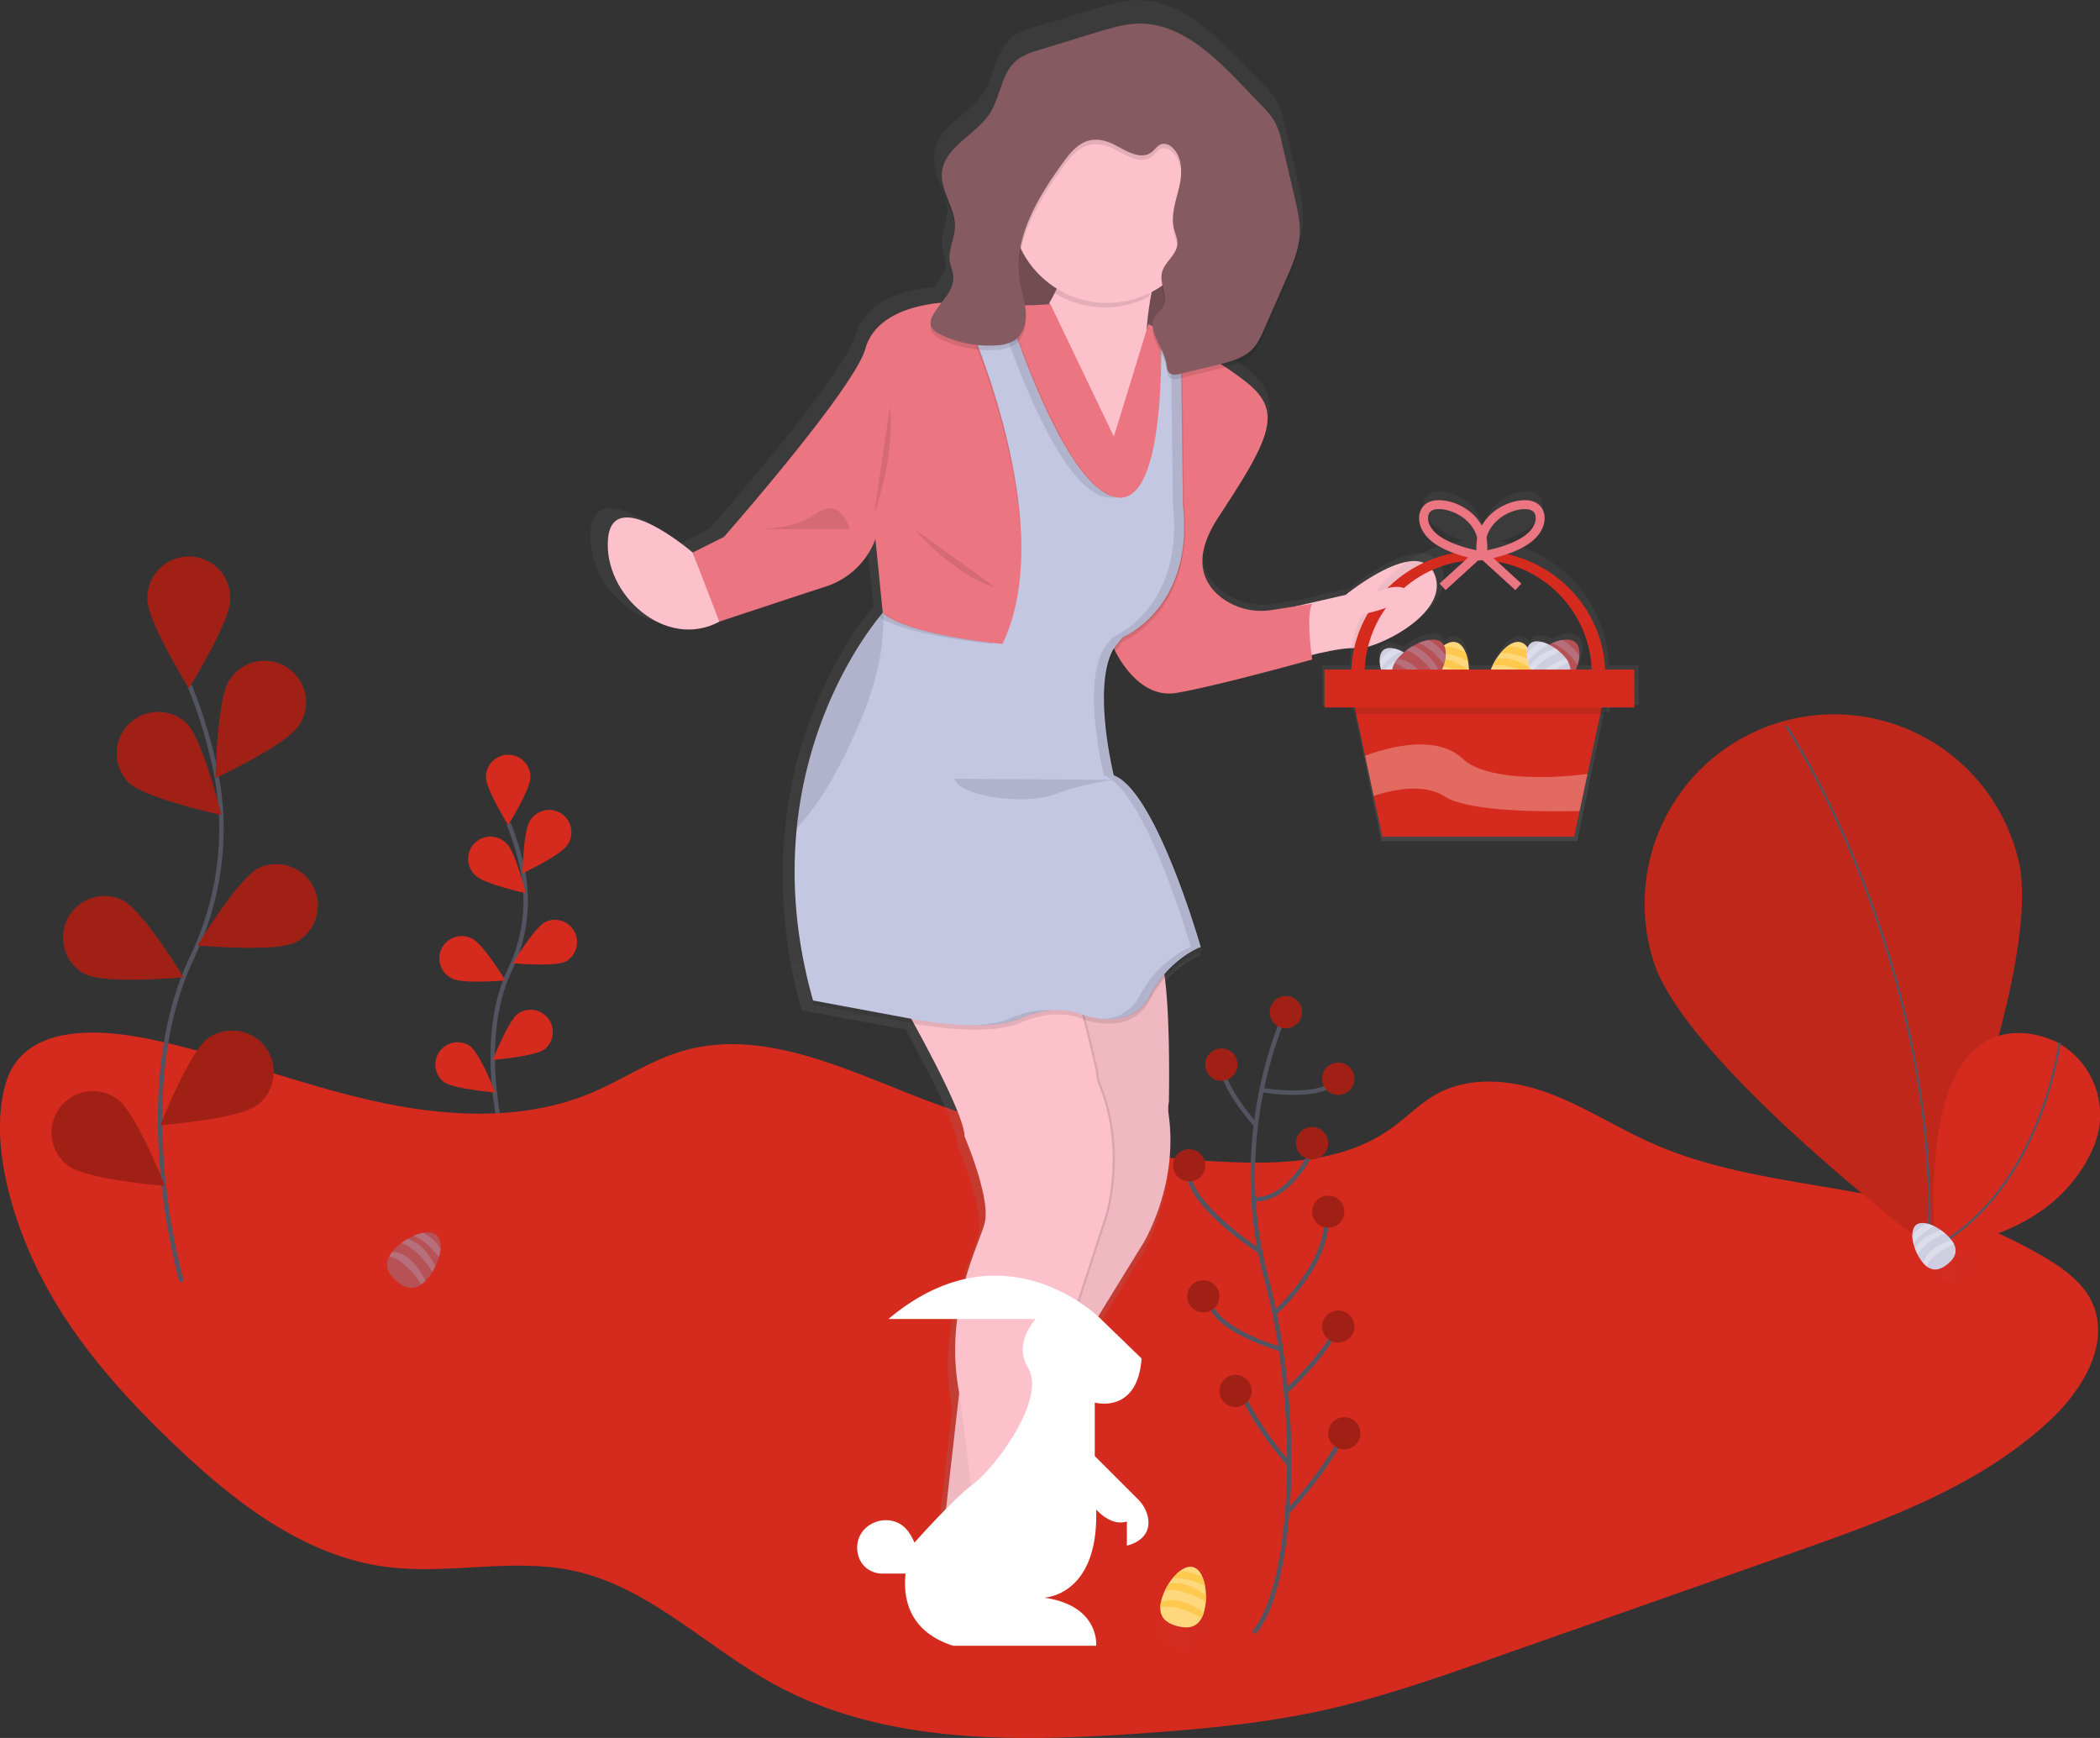 <svg id="285ec356-bc65-4144-936a-f5f6ebf5b967" data-name="Layer 1" xmlns="http://www.w3.org/2000/svg" xmlns:xlink="http://www.w3.org/1999/xlink" width="942.32" height="779.85" viewBox="0 0 942.32 779.85"><rect x="0" y="0" width="942.32" height="779.85" fill="#333333" stroke="none"/><defs><linearGradient id="51ba36f1-411d-45a0-a11a-6106435b033f" x1="649" y1="786.9" x2="670.06" y2="786.9" gradientUnits="userSpaceOnUse"><stop offset="0" stop-color="gray" stop-opacity="0.25"/><stop offset="0.54" stop-color="gray" stop-opacity="0.12"/><stop offset="1" stop-color="gray" stop-opacity="0.1"/></linearGradient><linearGradient id="cc24b2fd-a7ed-40a9-b581-453ded314bf7" x1="994.11" y1="625.39" x2="1014.16" y2="625.39" xlink:href="#51ba36f1-411d-45a0-a11a-6106435b033f"/><linearGradient id="61b4606f-2833-4550-9b98-ccadef244654" x1="606.44" y1="693.01" x2="618.8" y2="693.01" xlink:href="#51ba36f1-411d-45a0-a11a-6106435b033f"/><linearGradient id="93d42e49-ec34-4b5b-ae22-2a003b687911" x1="585.25" y1="786.99" x2="585.25" y2="60.07" xlink:href="#51ba36f1-411d-45a0-a11a-6106435b033f"/><linearGradient id="a7784e02-2e92-481a-b756-16ece8128deb" x1="793.16" y1="437.51" x2="793.16" y2="280.51" xlink:href="#51ba36f1-411d-45a0-a11a-6106435b033f"/></defs><title>easter_egg_hunt</title><path d="M355.16,573.36s-13.26-45,2.49-78.14a71.09,71.09,0,0,0,5.75-44.6,119.57,119.57,0,0,0-6.31-20.93" transform="translate(-128.84 -60.07)" fill="none" stroke="#535461" stroke-miterlimit="10" stroke-width="2"/><path d="M366.88,408.75c0,5.52-10,21.51-10,21.51s-10-16-10-21.51a10,10,0,0,1,20,0Z" transform="translate(-128.84 -60.07)" fill="#D52B1E"/><path d="M383.39,439.3c-3,4.63-20.08,12.63-20.08,12.63s.31-18.86,3.31-23.49a10,10,0,1,1,16.77,10.86Z" transform="translate(-128.84 -60.07)" fill="#D52B1E"/><path d="M382.66,491.52c-4.93,2.48-23.71.77-23.71.77s9.79-16.12,14.71-18.6a10,10,0,0,1,9,17.84Z" transform="translate(-128.84 -60.07)" fill="#D52B1E"/><path d="M373.22,530.9c-4.44,3.28-23.24,4.76-23.24,4.76s6.92-17.54,11.36-20.82a10,10,0,0,1,11.88,16.06Z" transform="translate(-128.84 -60.07)" fill="#D52B1E"/><path d="M342.34,453c4,3.84,22.39,7.83,22.39,7.83s-4.51-18.31-8.47-22.15A10,10,0,1,0,342.34,453Z" transform="translate(-128.84 -60.07)" fill="#D52B1E"/><path d="M331.88,499.2c4.93,2.48,23.71.77,23.71.77s-9.79-16.12-14.71-18.6a10,10,0,1,0-9,17.84Z" transform="translate(-128.84 -60.07)" fill="#D52B1E"/><path d="M327.87,545.5c4.44,3.28,23.24,4.76,23.24,4.76s-6.92-17.54-11.36-20.82a10,10,0,0,0-11.88,16.06Z" transform="translate(-128.84 -60.07)" fill="#D52B1E"/><path d="M196.88,526.53c33.09,7,64.79,19.56,97.76,27.13s68.59,9.86,99.76-3.28c13.66-5.76,26.13-14.35,40.34-18.59,35.48-10.61,72.27,7.52,106.81,20.88a434.1,434.1,0,0,0,141.09,28.91c24.3.85,50.21-.84,70.06-14.89,7.12-5,13.23-11.54,20.88-15.74,15.11-8.3,34-6.35,50.13-.38s30.75,15.56,46.51,22.54c40.47,17.92,86.54,17.81,128.93,30.53A213.4,213.4,0,0,1,1045.9,624c8.84,5.2,17.71,11.53,21.9,20.9,8,18-4.33,38.56-18.67,52.08-31.71,29.88-74.1,45.13-115.2,59.6L799.5,803.88c-25.4,8.94-50.88,17.91-77.19,23.69-27.08,5.94-54.78,8.45-82.44,10.36-55.75,3.86-114.79,4.7-163.78-22.18-30.19-16.57-55.71-43.25-89.33-50.73-27.72-6.16-56.79,1.84-84.93-1.92-36.44-4.87-67.34-28.75-94-54.08-24-22.85-46.56-48-61.37-77.69-11.83-23.71-22.59-58-15.2-84.65C138.9,519.21,173.28,521.53,196.88,526.53Z" transform="translate(-128.84 -60.07)" fill="#D52B1E"/><path d="M320.27,634.23l-.52.55a13.43,13.43,0,0,1-1.88,1.63c-4.11,2.9-7.91,1.35-11.34-1.72s-5.33-6.59-3-10.92a12.86,12.86,0,0,1,1.34-2h0c.2-.25.42-.51.65-.77a24,24,0,0,1,3.38-3.07,28.65,28.65,0,0,1,2.83-1.89,27.21,27.21,0,0,1,2.65-1.36,19.78,19.78,0,0,1,4.28-1.39c2.48-.48,4.7-.23,6.15,1.07s1.92,3.41,1.74,5.89a18.91,18.91,0,0,1-.77,4,27.58,27.58,0,0,1-1.54,4h0c-.42.87-.88,1.72-1.37,2.53A23.91,23.91,0,0,1,320.27,634.23Z" transform="translate(-128.84 -60.07)" fill="#b65256"/><path d="M325.75,624.23c-2.73-3.65-6.75-8-11.4-9.57a19.78,19.78,0,0,1,4.28-1.39c2.31,1,5.1,3,7.89,7A18.91,18.91,0,0,1,325.75,624.23Z" transform="translate(-128.84 -60.07)" fill="#b66f7b"/><path d="M322.84,630.73c-2.48-3.89-7.67-10.89-14-12.82a28.65,28.65,0,0,1,2.83-1.89c3.21.8,8.07,3.54,12.5,12.18h0C323.79,629.07,323.33,629.92,322.84,630.73Z" transform="translate(-128.84 -60.07)" fill="#b66f7b"/><path d="M303.51,623.77c6.38,1.58,11.72,8.55,14.37,12.64a13.44,13.44,0,0,0,1.88-1.63c-5.65-11.37-12.06-12.94-14.9-13h0Z" transform="translate(-128.84 -60.07)" fill="#b66f7b"/><g opacity="0.1"><path d="M668.44,777.66c-1-2.35-2.44-4.08-4.35-4.58s-4.08.3-6.14,1.9a20.36,20.36,0,0,0-3.27,3.28,28,28,0,0,0-1.79,2.49,29.5,29.5,0,0,0-1.71,3.06,24.66,24.66,0,0,0-1.66,4.4c-.09.34-.17.68-.23,1h0a13.24,13.24,0,0,0-.29,2.48c-.08,5,3.37,7.4,7.89,8.59s8.79.85,11.2-3.73a13.83,13.83,0,0,0,1-2.37c.07-.24.15-.49.21-.75A24.61,24.61,0,0,0,670,789c.07-1,.1-2,.08-3h0a28.38,28.38,0,0,0-.45-4.36A19.47,19.47,0,0,0,668.44,777.66Z" transform="translate(-128.84 -60.07)" fill="url(#51ba36f1-411d-45a0-a11a-6106435b033f)"/></g><g opacity="0.1"><path d="M1013.41,624.44a11.42,11.42,0,0,0-1.1-1.81l-.39-.51a20.33,20.33,0,0,0-2.57-2.64c-.61-.53-1.26-1-1.93-1.51h0a23.46,23.46,0,0,0-3.11-1.85,16.08,16.08,0,0,0-3.25-1.21c-2-.5-3.91-.39-5.18.63s-1.81,2.86-1.76,5a16.82,16.82,0,0,0,.57,3.78,23.14,23.14,0,0,0,.77,2.41,24.36,24.36,0,0,0,1.19,2.64,20.37,20.37,0,0,0,2.1,3.27c.18.23.37.44.55.65h0a10.94,10.94,0,0,0,1.5,1.41c3.31,2.54,6.57,1.4,9.58-1S1015.27,628.29,1013.41,624.44Z" transform="translate(-128.84 -60.07)" fill="url(#cc24b2fd-a7ed-40a9-b581-453ded314bf7)"/></g><g opacity="0.1"><path d="M618.8,697.12l-12.35-8.24A22.27,22.27,0,0,0,618.8,697.12Z" transform="translate(-128.84 -60.07)" fill="url(#61b4606f-2833-4550-9b98-ccadef244654)"/></g><path d="M1034.3,445.07c12.38,45.27-40.43,174.24-40.43,174.24s-111.11-84.12-123.5-129.39a85,85,0,1,1,163.93-44.85Z" transform="translate(-128.84 -60.07)" fill="#D52B1E"/><path d="M1034.3,445.07c12.38,45.27-40.43,174.24-40.43,174.24s-111.11-84.12-123.5-129.39a85,85,0,1,1,163.93-44.85Z" transform="translate(-128.84 -60.07)" opacity="0.1"/><path d="M930.37,385.79s69.17,104.42,64,233.78" transform="translate(-128.84 -60.07)" fill="none" stroke="#535461" stroke-miterlimit="10"/><path d="M1052,527.81s-62.72-34.12-54.78,91.83c0,0,52.32-1.87,70.89-44.55a37,37,0,0,0-15.19-46.75Z" transform="translate(-128.84 -60.07)" fill="#D52B1E"/><path d="M1053,528s-8.1,65.38-55.81,91.61" transform="translate(-128.84 -60.07)" fill="none" stroke="#535461" stroke-miterlimit="10"/><path d="M734.6,324l-23.52,5.36h0L700.54,331a30.55,30.55,0,0,1-23.06-5.53c-8.29-6.25-14.58-17.66-1.56-37.48,23.68-36,29.85-48.38,13.38-61.76-3-2.48-6.53-5-10.2-7.39,4.69-1.27,9.3-3,12.58-6.5,2.41-2.57,3.87-5.86,5.29-9.08l10.16-23.11c2.84-6.46,5.72-13.08,6.19-20.11.07-1.09.07-2.19,0-3.28.16-5.64-1.12-11.24-2.41-16.75l-5.8-24.74a36.93,36.93,0,0,0-3.4-10,36.91,36.91,0,0,0-5.72-7l-9.84-10.25c-13-13.54-28.27-28.08-47-27.85-6.54.08-12.89,2-19.14,3.92L593.67,72c-4,1.21-8,2.49-11.2,5.17-7,6-7.26,16.67-12.24,24.39-6.46,10-20.88,15.29-22.08,27.14a15.34,15.34,0,0,0,0,2.54c-.54,8,5.47,15.27,6,23.22-.3,4.93-2.84,9.69-2.47,14.57a13.34,13.34,0,0,0,.07,2.77c.32,2.33,1.33,4.54,1.58,6.87-.38,3.79-2.84,7-5.36,10.28-16.05,1.42-31.38,7.52-35.19,21.21-5.15,18.53-65.37,87-65.37,87L433,304.41s-37.06-31.91-39.12-6.18,26.76,51.47,51.47,38.09c0,0,26.79-8.93,49.24-16.25a36.42,36.42,0,0,0,22.82-21.84l3.41,34.06s-33.5,37.14-39.73,99.46c-.63,6.26-1,12.79-1,19.55a217.22,217.22,0,0,0,8.49,62.07l44.26,8.24s.85.18,2.36.45c10.56,19.23,23.37,44.18,23.37,52.05,0,0,12.35,28.82,9.26,40.15-3,11.11-18.94,40.08-11.74,78.14l-9.89,86.91,21.55,5.22.08.61h2.46l.93.22.06-.22h21.35l2.21,1.85c-.09-.64-.2-1.25-.32-1.85h.08a61.19,61.19,0,0,1,5.15-22.65s-3-36.42,1.1-70.36c4.9-12.35,10.77-23.8,17.65-31.95l22.7-36.87s16.28-26.57,11.63-59.31a19.54,19.54,0,0,1,.13-6c.1-.57,0-.67,0-.67s.76-35.94-1.85-56.31c8.13-9.3,16.6-12.33,16.6-12.33s-.17-.59-.48-1.65c.64-.28,1-.41,1-.41s-20.59-72.06-40.15-79.26c0,0-7.59-30.37-3.22-50a27.63,27.63,0,0,1,2.7-6.59l.62-.77c2.46,4.88,12.29,22,28.21,19.3,18.53-3.09,62.79-15.44,62.79-15.44s-.12-.79-.28-2.08c6.93-1.69,16.52-3.69,20.87-3.07,7.21,1,43.23-15.44,36-34S734.6,324,734.6,324Z" transform="translate(-128.84 -60.07)" fill="url(#93d42e49-ec34-4b5b-ae22-2a003b687911)"/><path d="M669.18,783.07c-.07.25-.14.5-.21.73a13.43,13.43,0,0,1-.94,2.3c-2.34,4.45-6.43,4.8-10.88,3.63s-7.75-3.44-7.66-8.35a12.86,12.86,0,0,1,.28-2.41h0c.06-.32.14-.64.23-1a24,24,0,0,1,1.61-4.28,28.65,28.65,0,0,1,1.66-3,27.21,27.21,0,0,1,1.74-2.42,19.78,19.78,0,0,1,3.18-3.18c2-1.55,4.08-2.34,6-1.84s3.27,2.17,4.23,4.45a18.91,18.91,0,0,1,1.14,3.92,27.58,27.58,0,0,1,.43,4.24h0c0,1,0,1.93-.07,2.88A23.91,23.91,0,0,1,669.18,783.07Z" transform="translate(-128.84 -60.07)" fill="#ffd77c"/><path d="M669.52,771.67c-4.09-2-9.63-4-14.51-3.34a19.78,19.78,0,0,1,3.18-3.18c2.51-.16,5.91.36,10.19,2.61A18.91,18.91,0,0,1,669.52,771.67Z" transform="translate(-128.84 -60.07)" fill="#ffc950"/><path d="M669.88,778.79c-4-2.33-11.79-6.21-18.26-5.07a28.65,28.65,0,0,1,1.66-3c3.22-.75,8.79-.51,16.67,5.16h0C670,776.87,670,777.84,669.88,778.79Z" transform="translate(-128.84 -60.07)" fill="#ffc950"/><path d="M649.5,781.38c6.4-1.49,14.32,2.29,18.54,4.72a13.44,13.44,0,0,0,.94-2.3c-10.2-7.55-16.63-6-19.2-4.83h0Z" transform="translate(-128.84 -60.07)" fill="#ffc950"/><path d="M1004.2,616.08l.38.5a11.09,11.09,0,0,1,1.07,1.75c1.8,3.74,0,6.63-2.94,9s-6.1,3.45-9.31,1a10.62,10.62,0,0,1-1.46-1.37h0c-.18-.2-.36-.41-.54-.63a19.79,19.79,0,0,1-2-3.17,23.67,23.67,0,0,1-1.16-2.56,22.48,22.48,0,0,1-.75-2.34,16.34,16.34,0,0,1-.55-3.67c0-2.09.45-3.86,1.71-4.86s3-1.1,5-.62a15.62,15.62,0,0,1,3.16,1.17,22.78,22.78,0,0,1,3,1.8h0c.65.46,1.28.95,1.87,1.46A19.75,19.75,0,0,1,1004.2,616.08Z" transform="translate(-128.84 -60.07)" fill="#cecee0"/><path d="M996.8,610.25c-3.34,1.72-7.42,4.41-9.35,8a16.34,16.34,0,0,1-.55-3.67,16,16,0,0,1,6.74-5.48A15.62,15.62,0,0,1,996.8,610.25Z" transform="translate(-128.84 -60.07)" fill="#fff" opacity="0.3"/><path d="M1001.7,613.51c-3.5,1.49-9.92,4.77-12.35,9.62a23.67,23.67,0,0,1-1.16-2.56c1.09-2.51,4-6.09,11.63-8.53h0C1000.48,612.51,1001.11,613,1001.7,613.51Z" transform="translate(-128.84 -60.07)" fill="#fff" opacity="0.3"/><path d="M993.4,628.31c2.16-5,8.57-8.38,12.25-10a11.1,11.1,0,0,0-1.07-1.75c-10,3.06-12.19,8.06-12.65,10.36h0Z" transform="translate(-128.84 -60.07)" fill="#fff" opacity="0.3"/><path d="M709.81,332.22,732.66,327s33-27,40-9-28,34-35,33-28,5-28,5Z" transform="translate(-128.84 -60.07)" fill="#fcc1cb"/><rect x="453.82" y="84.94" width="86" height="86" fill="#855a61"/><rect x="453.82" y="84.94" width="86" height="86" opacity="0.15"/><path d="M571.6,487.59s20.63,67.76,17.57,80.4c0,0,5.07,30-.43,40s-27.88,34.4-29.05,73.22l-10,88.12,24.3,5.89A59.45,59.45,0,0,1,584,755s11.35-72.36,35.88-101.4l22.05-35.82s15.81-25.81,11.3-57.61a19,19,0,0,1,.12-5.85c.09-.55,0-.65,0-.65s1.08-51.18-3.87-64.73S571.6,487.59,571.6,487.59Z" transform="translate(-128.84 -60.07)" fill="#fcc1cb"/><path d="M571.6,487.59s20.63,67.76,17.57,80.4c0,0,5.07,30-.43,40s-27.88,34.4-29.05,73.22l-10,88.12,24.3,5.89A59.45,59.45,0,0,1,584,755s11.35-72.36,35.88-101.4l22.05-35.82s15.81-25.81,11.3-57.61a19,19,0,0,1,.12-5.85c.09-.55,0-.65,0-.65s1.08-51.18-3.87-64.73S571.6,487.59,571.6,487.59Z" transform="translate(-128.84 -60.07)" opacity="0.05"/><path d="M526.66,496s36,61,36,74c0,0,12,28,9,39s-19,40-11,78l11,88h25a59.45,59.45,0,0,1,5-22s-6-73,11-107l13-40s9.47-29.36-2.92-59.5a14.45,14.45,0,0,1-1.08-5.5h0s-11-50-19-62S526.66,496,526.66,496Z" transform="translate(-128.84 -60.07)" opacity="0.1"/><path d="M525.66,496s36,61,36,74c0,0,12,28,9,39s-19,40-11,78l11,88h25a59.45,59.45,0,0,1,5-22s-6-73,11-107l13-40s9.47-29.36-2.92-59.5a14.45,14.45,0,0,1-1.08-5.5h0s-11-50-19-62S525.66,496,525.66,496Z" transform="translate(-128.84 -60.07)" fill="#fcc1cb"/><path d="M649.66,173s-10,37-5,48-16,49-16,49l-29-74a46.4,46.4,0,0,0,6-34Z" transform="translate(-128.84 -60.07)" fill="#fcc1cb"/><path d="M600.16,196.51s-12.5,1.5-32.5-.5-45.5,2.5-50.5,20.5-63.5,84.5-63.5,84.5l-14,7s6,17,12,31c0,0,26-8.68,47.84-15.78A35.38,35.38,0,0,0,521.66,302h0l4,40,92,17,11-8s10,23,28,20,61-15,61-15-3-20,0-25l-18.09,2.78a29.68,29.68,0,0,1-22.4-5.37c-8.06-6.08-14.16-17.16-1.51-36.41,23-35,29-47,13-60s-44.5-26.5-44.5-26.5L628.66,256Z" transform="translate(-128.84 -60.07)" fill="#eb7580"/><path d="M578.66,194l-19.17,3.53S605.66,295,578.66,351c0,0-42.38-3.83-53.69-13.91,0,0-61.31,67.91-31.31,173.91l43,8s34,7,50,0,27-2,27-2,22,9,31-8,23-22,23-22-20-70-39-77c0,0-10-40,0-57l4-5s32-13,27-59l-1-80-9-2s4,85-21,78S578.66,194,578.66,194Z" transform="translate(-128.84 -60.07)" opacity="0.1"/><path d="M667.66,485s-14,5-23,22-31,8-31,8-11-5-27,2-50,0-50,0l-43-8a221.36,221.36,0,0,1-6.33-30,204.37,204.37,0,0,1-1.89-23.68,194.33,194.33,0,0,1,.93-23.61c6.06-60.56,38.6-96.62,38.6-96.62l.25.21a16.32,16.32,0,0,0,1.41,1.08c.47.33,1,.64,1.52.95,14.48,8.42,50.51,11.67,50.51,11.67,27-56-19.17-153.47-19.17-153.47L578.66,192s25,84,50,91,21-78,21-78l9,2,1,80c5,46-27,59-27,59l-4,5c-10,17,0,57,0,57C647.66,415,667.66,485,667.66,485Z" transform="translate(-128.84 -60.07)" fill="#c3c7e1"/><path d="M439.66,308s-36-31-38-6,26,50,50,37Z" transform="translate(-128.84 -60.07)" fill="#fcc1cb"/><path d="M602,191.57a43,43,0,0,0,42.59,1.53c1.83-9.85,4.05-18.09,4.05-18.09l-44-11A47.58,47.58,0,0,1,602,191.57Z" transform="translate(-128.84 -60.07)" opacity="0.1"/><path d="M528.16,242.51s3,19-7,48" transform="translate(-128.84 -60.07)" opacity="0.1"/><path d="M539.16,297.51s18,21,36,26" transform="translate(-128.84 -60.07)" opacity="0.1"/><path d="M466.16,297.51s18,1,29-7,15,7,15,7" transform="translate(-128.84 -60.07)" opacity="0.1"/><path d="M628.66,410a121.16,121.16,0,0,0-26.5,6.5c-13,5-43,1-45-7" transform="translate(-128.84 -60.07)" opacity="0.1"/><g opacity="0.1"><path d="M624.16,283a9.38,9.38,0,0,0,5.26.06l-.26-.06c-25-7-50-91-50-91l-4.74.87C577.15,201.78,600.65,276.43,624.16,283Z" transform="translate(-128.84 -60.07)"/><path d="M574.16,349l.23-.51c-11.4-1.34-39.95-5.4-48.92-13.4,0,0-.68.76-1.86,2.22C538.06,345.75,574.16,349,574.16,349Z" transform="translate(-128.84 -60.07)"/><path d="M582.16,517c-4.77,2.09-11.13,2.92-17.72,3.08,8.28.2,16.75-.47,22.72-3.08a43,43,0,0,1,14.28-3.64A40.6,40.6,0,0,0,582.16,517Z" transform="translate(-128.84 -60.07)"/><path d="M629.16,408s-10-40,0-57l4-5s32-13,27-59l-1-80-9-2s0,.4,0,1.12l4,.88,1,80c5,46-27,59-27,59l-4,5c-10,17,0,57,0,57,19,7,39,77,39,77s-14,5-23,22c-3.83,7.24-10,9.76-15.87,10.27,7,.57,15.91-.9,20.87-10.27,9-17,23-22,23-22S648.16,415,629.16,408Z" transform="translate(-128.84 -60.07)"/></g><circle cx="496.82" cy="92.94" r="43" fill="#fcc1cb"/><path d="M645.55,130.37c1.66-1.23,2.82-3.31,4.84-3.74a5.17,5.17,0,0,1,4.23,1.42c4.87,4.11,4.82,11.61,3.38,17.82s-3.88,12.57-2.38,18.76c.57,2.33,1.69,4.59,1.52,7-.35,5-6.09,8.23-7,13.2s3.15,10.27.8,14.68c-.9,1.69-2.59,2.82-3.64,4.43-4.17,6.39,3.75,13.88,4.91,21.42.22,1.42.25,3,1.3,4,1.24,1.18,3.23.85,4.89.45l16.92-4.09c5.67-1.37,11.69-2.93,15.68-7.19,2.34-2.49,3.76-5.69,5.14-8.82L706,187.25c2.76-6.27,5.55-12.7,6-19.54.4-5.88-1-11.72-2.3-17.45l-5.63-24a35.88,35.88,0,0,0-3.3-9.75,35.85,35.85,0,0,0-5.55-6.82l-9.56-10C673,86.55,658.18,72.43,639.94,72.65c-6.35.08-12.52,2-18.6,3.81l-25.59,7.82c-3.85,1.18-7.82,2.42-10.88,5-6.79,5.79-7,16.19-11.89,23.69-6.27,9.72-20.28,14.85-21.45,26.37-.86,8.47,6.13,16.11,5.84,24.62-.18,5.17-3.06,10.13-2.36,15.26.33,2.4,1.43,4.67,1.58,7.09.41,6.69-6.16,11.46-9.24,17.41a6.37,6.37,0,0,0-.88,4.11c.44,2.13,2.53,3.45,4.48,4.39A49.32,49.32,0,0,0,576.32,217a16,16,0,0,0,7.94-2.34c3.83-2.68,5.16-7.84,4.87-12.51s-1.88-9.15-2.64-13.77c-3.22-19.36,8.1-37.91,19.65-53.78,5.22-7.16,10.53-11.85,19.41-9C631.29,127.35,639.47,134.87,645.55,130.37Z" transform="translate(-128.84 -60.07)" opacity="0.1"/><path d="M645.55,128.37c1.66-1.23,2.82-3.31,4.84-3.74a5.17,5.17,0,0,1,4.23,1.42c4.87,4.11,4.82,11.61,3.38,17.82s-3.88,12.57-2.38,18.76c.57,2.33,1.69,4.59,1.52,7-.35,5-6.09,8.23-7,13.2s3.15,10.27.8,14.68c-.9,1.69-2.59,2.82-3.64,4.43-4.17,6.39,3.75,13.88,4.91,21.42.22,1.42.25,3,1.3,4,1.24,1.18,3.23.85,4.89.45l16.92-4.09c5.67-1.37,11.69-2.93,15.68-7.19,2.34-2.49,3.76-5.69,5.14-8.82L706,185.25c2.76-6.27,5.55-12.7,6-19.54.4-5.88-1-11.72-2.3-17.45l-5.63-24a35.88,35.88,0,0,0-3.3-9.75,35.85,35.85,0,0,0-5.55-6.82l-9.56-10C673,84.55,658.18,70.43,639.94,70.65c-6.35.08-12.52,2-18.6,3.81l-25.59,7.82c-3.85,1.18-7.82,2.42-10.88,5-6.79,5.79-7,16.19-11.89,23.69-6.27,9.72-20.28,14.85-21.45,26.37-.86,8.47,6.13,16.11,5.84,24.62-.18,5.17-3.06,10.13-2.36,15.26.33,2.4,1.43,4.67,1.58,7.09.41,6.69-6.16,11.46-9.24,17.41a6.37,6.37,0,0,0-.88,4.11c.44,2.13,2.53,3.45,4.48,4.39A49.32,49.32,0,0,0,576.32,215a16,16,0,0,0,7.94-2.34c3.83-2.68,5.16-7.84,4.87-12.51s-1.88-9.15-2.64-13.77c-3.22-19.36,8.1-37.91,19.65-53.78,5.22-7.16,10.53-11.85,19.41-9C631.29,125.35,639.47,132.87,645.55,128.37Z" transform="translate(-128.84 -60.07)" fill="#855a61"/><path d="M516.16,380.51c-10.8,26.59-21.25,42.13-29.79,51.21,6.06-60.56,38.6-96.62,38.6-96.62l.25.21C525.6,347.93,523.28,363,516.16,380.51Z" transform="translate(-128.84 -60.07)" opacity="0.1"/><path d="M608.16,681.51a21.64,21.64,0,0,0,12,8" transform="translate(-128.84 -60.07)" opacity="0.1"/><path d="M573.07,756.87s21.24.91,23.82,19.94" transform="translate(-128.84 -60.07)" opacity="0.1"/><path d="M639.46,732.79l-19.37-19.37v-24s19.19,5.4,21-19.79l-18.59-18h0c-3.94-3.77-45.41-41.33-95,.3h66c-4.14,5.09-8.55,13.38-3.37,21.89,8.39,13.79-14.5,44.6-24.58,52.17-8.53,6.4-23.22,22.75-26.37,26.29a29.41,29.41,0,0,0-2.25-4.25c-7.49-11.53-25.75-4.58-23.21,8.93a11.43,11.43,0,0,0,2.41,5.27,11.26,11.26,0,0,0,8.71,3.93h10.36c-1.2,11,1.36,26,21.35,32.38h64.16s1.8-18-23.38-21.59c0,0,24.58-.6,23.38-39.57,0,0,6.6,7.79,13.79,5.4V753.6s11.94-2.3,9.3-13.31A16,16,0,0,0,639.46,732.79Z" transform="translate(-128.84 -60.07)" fill="#fff"/><path d="M864.16,358.49H850.81A58.6,58.6,0,0,0,801.72,303a44.55,44.55,0,0,0,12.67-5.57c8-5.47,8.21-13.6,3.68-16s-14.63.25-20.08,7.19a19.11,19.11,0,0,0-3.68,7.74,19.11,19.11,0,0,0-3.68-7.74c-5.45-6.94-15.55-9.64-20.08-7.19s-4.34,10.58,3.68,16a43.18,43.18,0,0,0,11.63,5.26,58.56,58.56,0,0,0-51.38,55.78H722.16V376.4h13.59l.44,3.16h.5l4.09,19.67,3.94,19,4,19.28h87.86l2.51-12.1,3.65-17.58,5.88-28.28h2.54l.44-3.16h12.56Zm-71.51-51.73c27.93,0,50.8,23,52,51.73h-7.31c.31-.8.6-1.6.83-2.4a20.49,20.49,0,0,0,.78-4.22c.19-2.61-.32-4.85-1.78-6.2s-3.75-1.63-6.28-1.13a19.77,19.77,0,0,0-4.37,1.46c-.48.22-1,.46-1.43.71l-.16-.09a15.66,15.66,0,0,0-3.23-1.23c-2-.51-3.88-.39-5.14.65a4.48,4.48,0,0,0-1.37,2.12,5.79,5.79,0,0,0-3.18-2.54c-1.92-.52-4.05.31-6.09,1.94a20.53,20.53,0,0,0-3.25,3.35,28.67,28.67,0,0,0-1.77,2.55,30.48,30.48,0,0,0-1.69,3.13c-.3.63-.56,1.26-.8,1.89H788.33a29.67,29.67,0,0,0-.42-4,20.41,20.41,0,0,0-1.16-4.13c-1-2.41-2.42-4.17-4.32-4.69-1.73-.47-3.62.16-5.46,1.47a4.91,4.91,0,0,0-1-1.44c-1.48-1.37-3.75-1.63-6.28-1.13a19.77,19.77,0,0,0-4.37,1.46,27.5,27.5,0,0,0-2.7,1.44,29.22,29.22,0,0,0-2.89,2c-.38.3-.75.61-1.11.92-.34-.19-.67-.39-1-.56a15.66,15.66,0,0,0-3.23-1.23c-2-.51-3.88-.39-5.14.65s-1.8,2.93-1.75,5.12a17.72,17.72,0,0,0,.56,3.87c0,.1.06.2.08.3h-7.47C741.85,329.74,764.71,306.75,792.65,306.75Z" transform="translate(-128.84 -60.07)" fill="url(#a7784e02-2e92-481a-b756-16ece8128deb)"/><path d="M787.18,368.07c-.07.25-.14.5-.21.73a13.43,13.43,0,0,1-.94,2.3c-2.34,4.45-6.43,4.8-10.88,3.63s-7.75-3.44-7.66-8.35a12.86,12.86,0,0,1,.28-2.41h0c.06-.32.14-.64.23-1a24,24,0,0,1,1.61-4.28,28.65,28.65,0,0,1,1.66-3,27.21,27.21,0,0,1,1.74-2.42,19.78,19.78,0,0,1,3.18-3.18c2-1.55,4.08-2.34,6-1.84s3.27,2.17,4.23,4.45a18.91,18.91,0,0,1,1.14,3.92,27.58,27.58,0,0,1,.43,4.24h0c0,1,0,1.93-.07,2.88A23.91,23.91,0,0,1,787.18,368.07Z" transform="translate(-128.84 -60.07)" fill="#ffd77c"/><path d="M787.52,356.67c-4.09-2-9.63-4-14.51-3.34a19.78,19.78,0,0,1,3.18-3.18c2.51-.16,5.91.36,10.19,2.61A18.91,18.91,0,0,1,787.52,356.67Z" transform="translate(-128.84 -60.07)" fill="#ffc950"/><path d="M787.88,363.79c-4-2.33-11.79-6.21-18.26-5.07a28.65,28.65,0,0,1,1.66-3c3.22-.75,8.79-.51,16.67,5.16h0C788,361.87,788,362.84,787.88,363.79Z" transform="translate(-128.84 -60.07)" fill="#ffc950"/><path d="M767.5,366.38c6.4-1.49,14.32,2.29,18.54,4.72a13.44,13.44,0,0,0,.94-2.3c-10.2-7.55-16.63-6-19.2-4.83h0Z" transform="translate(-128.84 -60.07)" fill="#ffc950"/><path d="M831.27,368.23l-.52.55a13.43,13.43,0,0,1-1.88,1.63c-4.11,2.9-7.91,1.35-11.34-1.72s-5.33-6.59-3-10.92a12.86,12.86,0,0,1,1.34-2h0c.2-.25.42-.51.65-.77a24,24,0,0,1,3.38-3.07,28.65,28.65,0,0,1,2.83-1.89,27.21,27.21,0,0,1,2.65-1.36,19.78,19.78,0,0,1,4.28-1.39c2.48-.48,4.7-.23,6.15,1.07s1.92,3.41,1.74,5.89a18.91,18.91,0,0,1-.77,4,27.58,27.58,0,0,1-1.54,4h0c-.42.87-.88,1.72-1.37,2.53A23.91,23.91,0,0,1,831.27,368.23Z" transform="translate(-128.84 -60.07)" fill="#b65256"/><path d="M836.75,358.23c-2.73-3.65-6.75-8-11.4-9.57a19.78,19.78,0,0,1,4.28-1.39c2.31,1,5.1,3,7.89,7A18.91,18.91,0,0,1,836.75,358.23Z" transform="translate(-128.84 -60.07)" fill="#b66f7b"/><path d="M833.84,364.73c-2.48-3.89-7.67-10.89-14-12.82a28.65,28.65,0,0,1,2.83-1.89c3.21.8,8.07,3.54,12.5,12.18h0C834.79,363.07,834.33,363.92,833.84,364.73Z" transform="translate(-128.84 -60.07)" fill="#b66f7b"/><path d="M814.51,357.77c6.38,1.58,11.72,8.55,14.37,12.64a13.44,13.44,0,0,0,1.88-1.63c-5.65-11.37-12.06-12.94-14.9-13h0Z" transform="translate(-128.84 -60.07)" fill="#b66f7b"/><path d="M816.18,368.07c-.07.25-.14.5-.21.73a13.43,13.43,0,0,1-.94,2.3c-2.34,4.45-6.43,4.8-10.88,3.63s-7.75-3.44-7.66-8.35a12.86,12.86,0,0,1,.28-2.41h0c.06-.32.14-.64.23-1a24,24,0,0,1,1.61-4.28,28.65,28.65,0,0,1,1.66-3,27.21,27.21,0,0,1,1.74-2.42,19.78,19.78,0,0,1,3.18-3.18c2-1.55,4.08-2.34,6-1.84s3.27,2.17,4.23,4.45a18.91,18.91,0,0,1,1.14,3.92,27.58,27.58,0,0,1,.43,4.24h0c0,1,0,1.93-.07,2.88A23.91,23.91,0,0,1,816.18,368.07Z" transform="translate(-128.84 -60.07)" fill="#ffd77c"/><path d="M816.52,356.67c-4.09-2-9.63-4-14.51-3.34a19.78,19.78,0,0,1,3.18-3.18c2.51-.16,5.91.36,10.19,2.61A18.91,18.91,0,0,1,816.52,356.67Z" transform="translate(-128.84 -60.07)" fill="#ffc950"/><path d="M816.88,363.79c-4-2.33-11.79-6.21-18.26-5.07a28.65,28.65,0,0,1,1.66-3c3.22-.75,8.79-.51,16.67,5.16h0C817,361.87,817,362.84,816.88,363.79Z" transform="translate(-128.84 -60.07)" fill="#ffc950"/><path d="M796.5,366.38c6.4-1.49,14.32,2.29,18.54,4.72a13.44,13.44,0,0,0,.94-2.3c-10.2-7.55-16.63-6-19.2-4.83h0Z" transform="translate(-128.84 -60.07)" fill="#ffc950"/><path d="M831.2,355.08l.38.5a11.09,11.09,0,0,1,1.07,1.75c1.8,3.74,0,6.63-2.94,9s-6.1,3.45-9.31,1a10.62,10.62,0,0,1-1.46-1.37h0c-.18-.2-.36-.41-.54-.63a19.79,19.79,0,0,1-2-3.17,23.67,23.67,0,0,1-1.16-2.56,22.48,22.48,0,0,1-.75-2.34,16.34,16.34,0,0,1-.55-3.67c0-2.09.45-3.86,1.71-4.86s3-1.1,5-.62a15.62,15.62,0,0,1,3.16,1.17,22.78,22.78,0,0,1,3,1.8h0c.65.46,1.28.95,1.87,1.46A19.75,19.75,0,0,1,831.2,355.08Z" transform="translate(-128.84 -60.07)" fill="#cecee0"/><path d="M823.8,349.25c-3.34,1.72-7.42,4.41-9.35,8a16.34,16.34,0,0,1-.55-3.67,16,16,0,0,1,6.74-5.48A15.62,15.62,0,0,1,823.8,349.25Z" transform="translate(-128.84 -60.07)" fill="#fff" opacity="0.3"/><path d="M828.7,352.51c-3.5,1.49-9.92,4.77-12.35,9.62a23.67,23.67,0,0,1-1.16-2.56c1.09-2.51,4-6.09,11.63-8.53h0C827.48,351.51,828.11,352,828.7,352.51Z" transform="translate(-128.84 -60.07)" fill="#fff" opacity="0.3"/><path d="M820.4,367.31c2.16-5,8.57-8.38,12.25-10a11.1,11.1,0,0,0-1.07-1.75c-10,3.06-12.19,8.06-12.65,10.36h0Z" transform="translate(-128.84 -60.07)" fill="#fff" opacity="0.3"/><path d="M765.2,358.08l.38.5a11.09,11.09,0,0,1,1.07,1.75c1.8,3.74,0,6.63-2.94,9s-6.1,3.45-9.31,1a10.62,10.62,0,0,1-1.46-1.37h0c-.18-.2-.36-.41-.54-.63a19.79,19.79,0,0,1-2-3.17,23.67,23.67,0,0,1-1.16-2.56,22.48,22.48,0,0,1-.75-2.34,16.34,16.34,0,0,1-.55-3.67c0-2.09.45-3.86,1.71-4.86s3-1.1,5-.62a15.62,15.62,0,0,1,3.16,1.17,22.78,22.78,0,0,1,3,1.8h0c.65.46,1.28.95,1.87,1.46A19.75,19.75,0,0,1,765.2,358.08Z" transform="translate(-128.84 -60.07)" fill="#cecee0"/><path d="M757.8,352.25c-3.34,1.72-7.42,4.41-9.35,8a16.34,16.34,0,0,1-.55-3.67,16,16,0,0,1,6.74-5.48A15.62,15.62,0,0,1,757.8,352.25Z" transform="translate(-128.84 -60.07)" fill="#fff" opacity="0.3"/><path d="M762.7,355.51c-3.5,1.49-9.92,4.77-12.35,9.62a23.67,23.67,0,0,1-1.16-2.56c1.09-2.51,4-6.09,11.63-8.53h0C761.48,354.51,762.11,355,762.7,355.51Z" transform="translate(-128.84 -60.07)" fill="#fff" opacity="0.3"/><path d="M754.4,370.31c2.16-5,8.57-8.38,12.25-10a11.1,11.1,0,0,0-1.07-1.75c-10,3.06-12.19,8.06-12.65,10.36h0Z" transform="translate(-128.84 -60.07)" fill="#fff" opacity="0.3"/><path d="M771.27,368.23l-.52.55a13.43,13.43,0,0,1-1.88,1.63c-4.11,2.9-7.91,1.35-11.34-1.72s-5.33-6.59-3-10.92a12.86,12.86,0,0,1,1.34-2h0c.2-.25.42-.51.65-.77a24,24,0,0,1,3.38-3.07,28.65,28.65,0,0,1,2.83-1.89,27.21,27.21,0,0,1,2.65-1.36,19.78,19.78,0,0,1,4.28-1.39c2.48-.48,4.7-.23,6.15,1.07s1.92,3.41,1.74,5.89a18.91,18.91,0,0,1-.77,4,27.58,27.58,0,0,1-1.54,4h0c-.42.87-.88,1.72-1.37,2.53A23.91,23.91,0,0,1,771.27,368.23Z" transform="translate(-128.84 -60.07)" fill="#b65256"/><path d="M776.75,358.23c-2.73-3.65-6.75-8-11.4-9.57a19.78,19.78,0,0,1,4.28-1.39c2.31,1,5.1,3,7.89,7A18.91,18.91,0,0,1,776.75,358.23Z" transform="translate(-128.84 -60.07)" fill="#b66f7b"/><path d="M773.84,364.73c-2.48-3.89-7.67-10.89-14-12.82a28.65,28.65,0,0,1,2.83-1.89c3.21.8,8.07,3.54,12.5,12.18h0C774.79,363.07,774.33,363.92,773.84,364.73Z" transform="translate(-128.84 -60.07)" fill="#b66f7b"/><path d="M754.51,357.77c6.38,1.58,11.72,8.55,14.37,12.64a13.44,13.44,0,0,0,1.88-1.63c-5.65-11.37-12.06-12.94-14.9-13h0Z" transform="translate(-128.84 -60.07)" fill="#b66f7b"/><path d="M792.16,418.51c-31.43,0-57-25-57-55.66s25.57-55.66,57-55.66,57,25,57,55.66S823.59,418.51,792.16,418.51Zm0-107.1c-28.12,0-51,23.07-51,51.43s22.88,51.43,51,51.43,51-23.07,51-51.43S820.28,311.41,792.16,311.41Z" transform="translate(-128.84 -60.07)" fill="#D52B1E"/><polygon points="721.32 305.44 712.35 347.28 708.77 363.96 706.32 375.44 620.32 375.44 616.39 357.14 612.53 339.11 605.32 305.44 721.32 305.44" fill="#D52B1E"/><polygon points="608.05 320.44 720.58 320.44 722.32 308.44 606.32 308.44 608.05 320.44" opacity="0.1"/><rect x="594.32" y="300.44" width="139" height="17" fill="#D52B1E"/><path d="M841.19,407.35,837.62,424c-22.83.47-50.93-.35-60.46-6.52-8.79-5.69-21.6-3.62-31.92-.3l-3.86-18c12.22-4.45,32.45-9.34,43.78,1.33C794.78,409.56,820.39,410,841.19,407.35Z" transform="translate(-128.84 -60.07)" fill="#fff" opacity="0.3"/><path d="M790.18,294.18a17.58,17.58,0,0,1,3.6,15.23s-11.63-1.52-19.66-6.83c-7.85-5.19-8-12.91-3.6-15.23S784.84,287.59,790.18,294.18Z" transform="translate(-128.84 -60.07)" fill="none" stroke="#eb7580" stroke-miterlimit="10" stroke-width="4"/><path d="M797.39,294.18a17.58,17.58,0,0,0-3.6,15.23s11.63-1.52,19.66-6.83c7.85-5.19,8-12.91,3.6-15.23S802.73,287.59,797.39,294.18Z" transform="translate(-128.84 -60.07)" fill="none" stroke="#eb7580" stroke-miterlimit="10" stroke-width="4"/><line x1="664.32" y1="247.82" x2="681.32" y2="263.32" fill="none" stroke="#eb7580" stroke-miterlimit="10" stroke-width="4"/><line x1="664.32" y1="247.82" x2="647.32" y2="263.32" fill="none" stroke="#eb7580" stroke-miterlimit="10" stroke-width="4"/><path d="M738.16,330.93s19-14.73,25-2.95c0,0-20,8.84-25,7.37Z" transform="translate(-128.84 -60.07)" fill="#fcc1cb"/><path d="M210.39,635.14S185.72,551.38,215,489.73c12.3-25.87,16.38-54.92,10.7-83a222.5,222.5,0,0,0-11.75-39" transform="translate(-128.84 -60.07)" fill="none" stroke="#535461" stroke-miterlimit="10" stroke-width="2"/><path d="M232.19,328.82c0,10.27-18.59,40-18.59,40S195,339.09,195,328.82a18.59,18.59,0,1,1,37.17,0Z" transform="translate(-128.84 -60.07)" fill="#D52B1E"/><path d="M262.91,385.68c-5.58,8.62-37.36,23.5-37.36,23.5s.58-35.09,6.16-43.71a18.59,18.59,0,1,1,31.2,20.2Z" transform="translate(-128.84 -60.07)" fill="#D52B1E"/><path d="M261.57,482.85c-9.17,4.62-44.11,1.43-44.11,1.43s18.21-30,27.38-34.62a18.59,18.59,0,0,1,16.74,33.19Z" transform="translate(-128.84 -60.07)" fill="#D52B1E"/><path d="M244,556.14c-8.25,6.1-43.24,8.86-43.24,8.86s12.88-32.64,21.13-38.75A18.59,18.59,0,1,1,244,556.14Z" transform="translate(-128.84 -60.07)" fill="#D52B1E"/><path d="M186.53,411.17c7.36,7.15,41.67,14.56,41.67,14.56s-8.4-34.07-15.76-41.23a18.59,18.59,0,0,0-25.9,26.66Z" transform="translate(-128.84 -60.07)" fill="#D52B1E"/><path d="M167.07,497.15c9.17,4.62,44.11,1.43,44.11,1.43S193,468.57,183.8,464a18.59,18.59,0,0,0-16.74,33.19Z" transform="translate(-128.84 -60.07)" fill="#D52B1E"/><path d="M159.62,583.3c8.25,6.1,43.24,8.86,43.24,8.86S190,559.52,181.72,553.42a18.59,18.59,0,1,0-22.11,29.89Z" transform="translate(-128.84 -60.07)" fill="#D52B1E"/><path d="M232.19,328.82c0,10.27-18.59,40-18.59,40S195,339.09,195,328.82a18.59,18.59,0,1,1,37.17,0Z" transform="translate(-128.84 -60.07)" opacity="0.25"/><path d="M262.91,385.68c-5.58,8.62-37.36,23.5-37.36,23.5s.58-35.09,6.16-43.71a18.59,18.59,0,1,1,31.2,20.2Z" transform="translate(-128.84 -60.07)" opacity="0.25"/><path d="M261.57,482.85c-9.17,4.62-44.11,1.43-44.11,1.43s18.21-30,27.38-34.62a18.59,18.59,0,0,1,16.74,33.19Z" transform="translate(-128.84 -60.07)" opacity="0.25"/><path d="M244,556.14c-8.25,6.1-43.24,8.86-43.24,8.86s12.88-32.64,21.13-38.75A18.59,18.59,0,1,1,244,556.14Z" transform="translate(-128.84 -60.07)" opacity="0.25"/><path d="M186.53,411.17c7.36,7.15,41.67,14.56,41.67,14.56s-8.4-34.07-15.76-41.23a18.59,18.59,0,0,0-25.9,26.66Z" transform="translate(-128.84 -60.07)" opacity="0.25"/><path d="M167.07,497.15c9.17,4.62,44.11,1.43,44.11,1.43S193,468.57,183.8,464a18.59,18.59,0,0,0-16.74,33.19Z" transform="translate(-128.84 -60.07)" opacity="0.25"/><path d="M159.62,583.3c8.25,6.1,43.24,8.86,43.24,8.86S190,559.52,181.72,553.42a18.59,18.59,0,1,0-22.11,29.89Z" transform="translate(-128.84 -60.07)" opacity="0.25"/><path d="M705.85,514.28s-26.22,54.24-9,118.43,11.75,141-5.42,160" transform="translate(-128.84 -60.07)" fill="none" stroke="#535461" stroke-miterlimit="10" stroke-width="2"/><circle cx="577.01" cy="454.2" r="7.23" fill="#D52B1E"/><path d="M694.94,549.16s27.18,4.9,34.41-5" transform="translate(-128.84 -60.07)" fill="none" stroke="#535461" stroke-miterlimit="10" stroke-width="2"/><path d="M692.37,564.91S676,546.82,676.92,536" transform="translate(-128.84 -60.07)" fill="none" stroke="#535461" stroke-miterlimit="10" stroke-width="2"/><path d="M691,598s14.87,3.92,28.44-25" transform="translate(-128.84 -60.07)" fill="none" stroke="#535461" stroke-miterlimit="10" stroke-width="2"/><path d="M694.94,622.16s-37-23.81-32.49-39.17" transform="translate(-128.84 -60.07)" fill="none" stroke="#535461" stroke-miterlimit="10" stroke-width="2"/><path d="M700.72,649.4s25.92-23,23.21-45.63" transform="translate(-128.84 -60.07)" fill="none" stroke="#535461" stroke-miterlimit="10" stroke-width="2"/><path d="M703.55,665.43s-33-9.22-32-23.68" transform="translate(-128.84 -60.07)" fill="none" stroke="#535461" stroke-miterlimit="10" stroke-width="2"/><path d="M705.85,684.5s20.79-19.26,23.5-31" transform="translate(-128.84 -60.07)" fill="none" stroke="#535461" stroke-miterlimit="10" stroke-width="2"/><path d="M707.3,717.27s-21.33-24.9-22.24-37.55" transform="translate(-128.84 -60.07)" fill="none" stroke="#535461" stroke-miterlimit="10" stroke-width="2"/><path d="M707.3,737.87S731.16,711.35,733,698.7" transform="translate(-128.84 -60.07)" fill="none" stroke="#535461" stroke-miterlimit="10" stroke-width="2"/><circle cx="548.08" cy="477.71" r="7.23" fill="#D52B1E"/><circle cx="539.94" cy="581.67" r="7.23" fill="#D52B1E"/><circle cx="533.62" cy="522.91" r="7.23" fill="#D52B1E"/><circle cx="600.51" cy="484.04" r="7.23" fill="#D52B1E"/><circle cx="600.51" cy="595.23" r="7.23" fill="#D52B1E"/><circle cx="588.76" cy="512.96" r="7.23" fill="#D52B1E"/><circle cx="603.22" cy="643.14" r="7.23" fill="#D52B1E"/><circle cx="554.41" cy="624.16" r="7.23" fill="#D52B1E"/><circle cx="595.99" cy="543.7" r="7.23" fill="#D52B1E"/><circle cx="577.01" cy="454.2" r="7.23" opacity="0.25"/><circle cx="548.08" cy="477.71" r="7.23" opacity="0.25"/><circle cx="539.94" cy="581.67" r="7.23" opacity="0.25"/><circle cx="533.62" cy="522.91" r="7.23" opacity="0.25"/><circle cx="600.51" cy="484.04" r="7.23" opacity="0.25"/><circle cx="600.51" cy="595.23" r="7.23" opacity="0.25"/><circle cx="588.76" cy="512.96" r="7.23" opacity="0.25"/><circle cx="603.22" cy="643.14" r="7.23" opacity="0.25"/><circle cx="554.41" cy="624.16" r="7.23" opacity="0.25"/><circle cx="595.99" cy="543.7" r="7.23" opacity="0.25"/></svg>